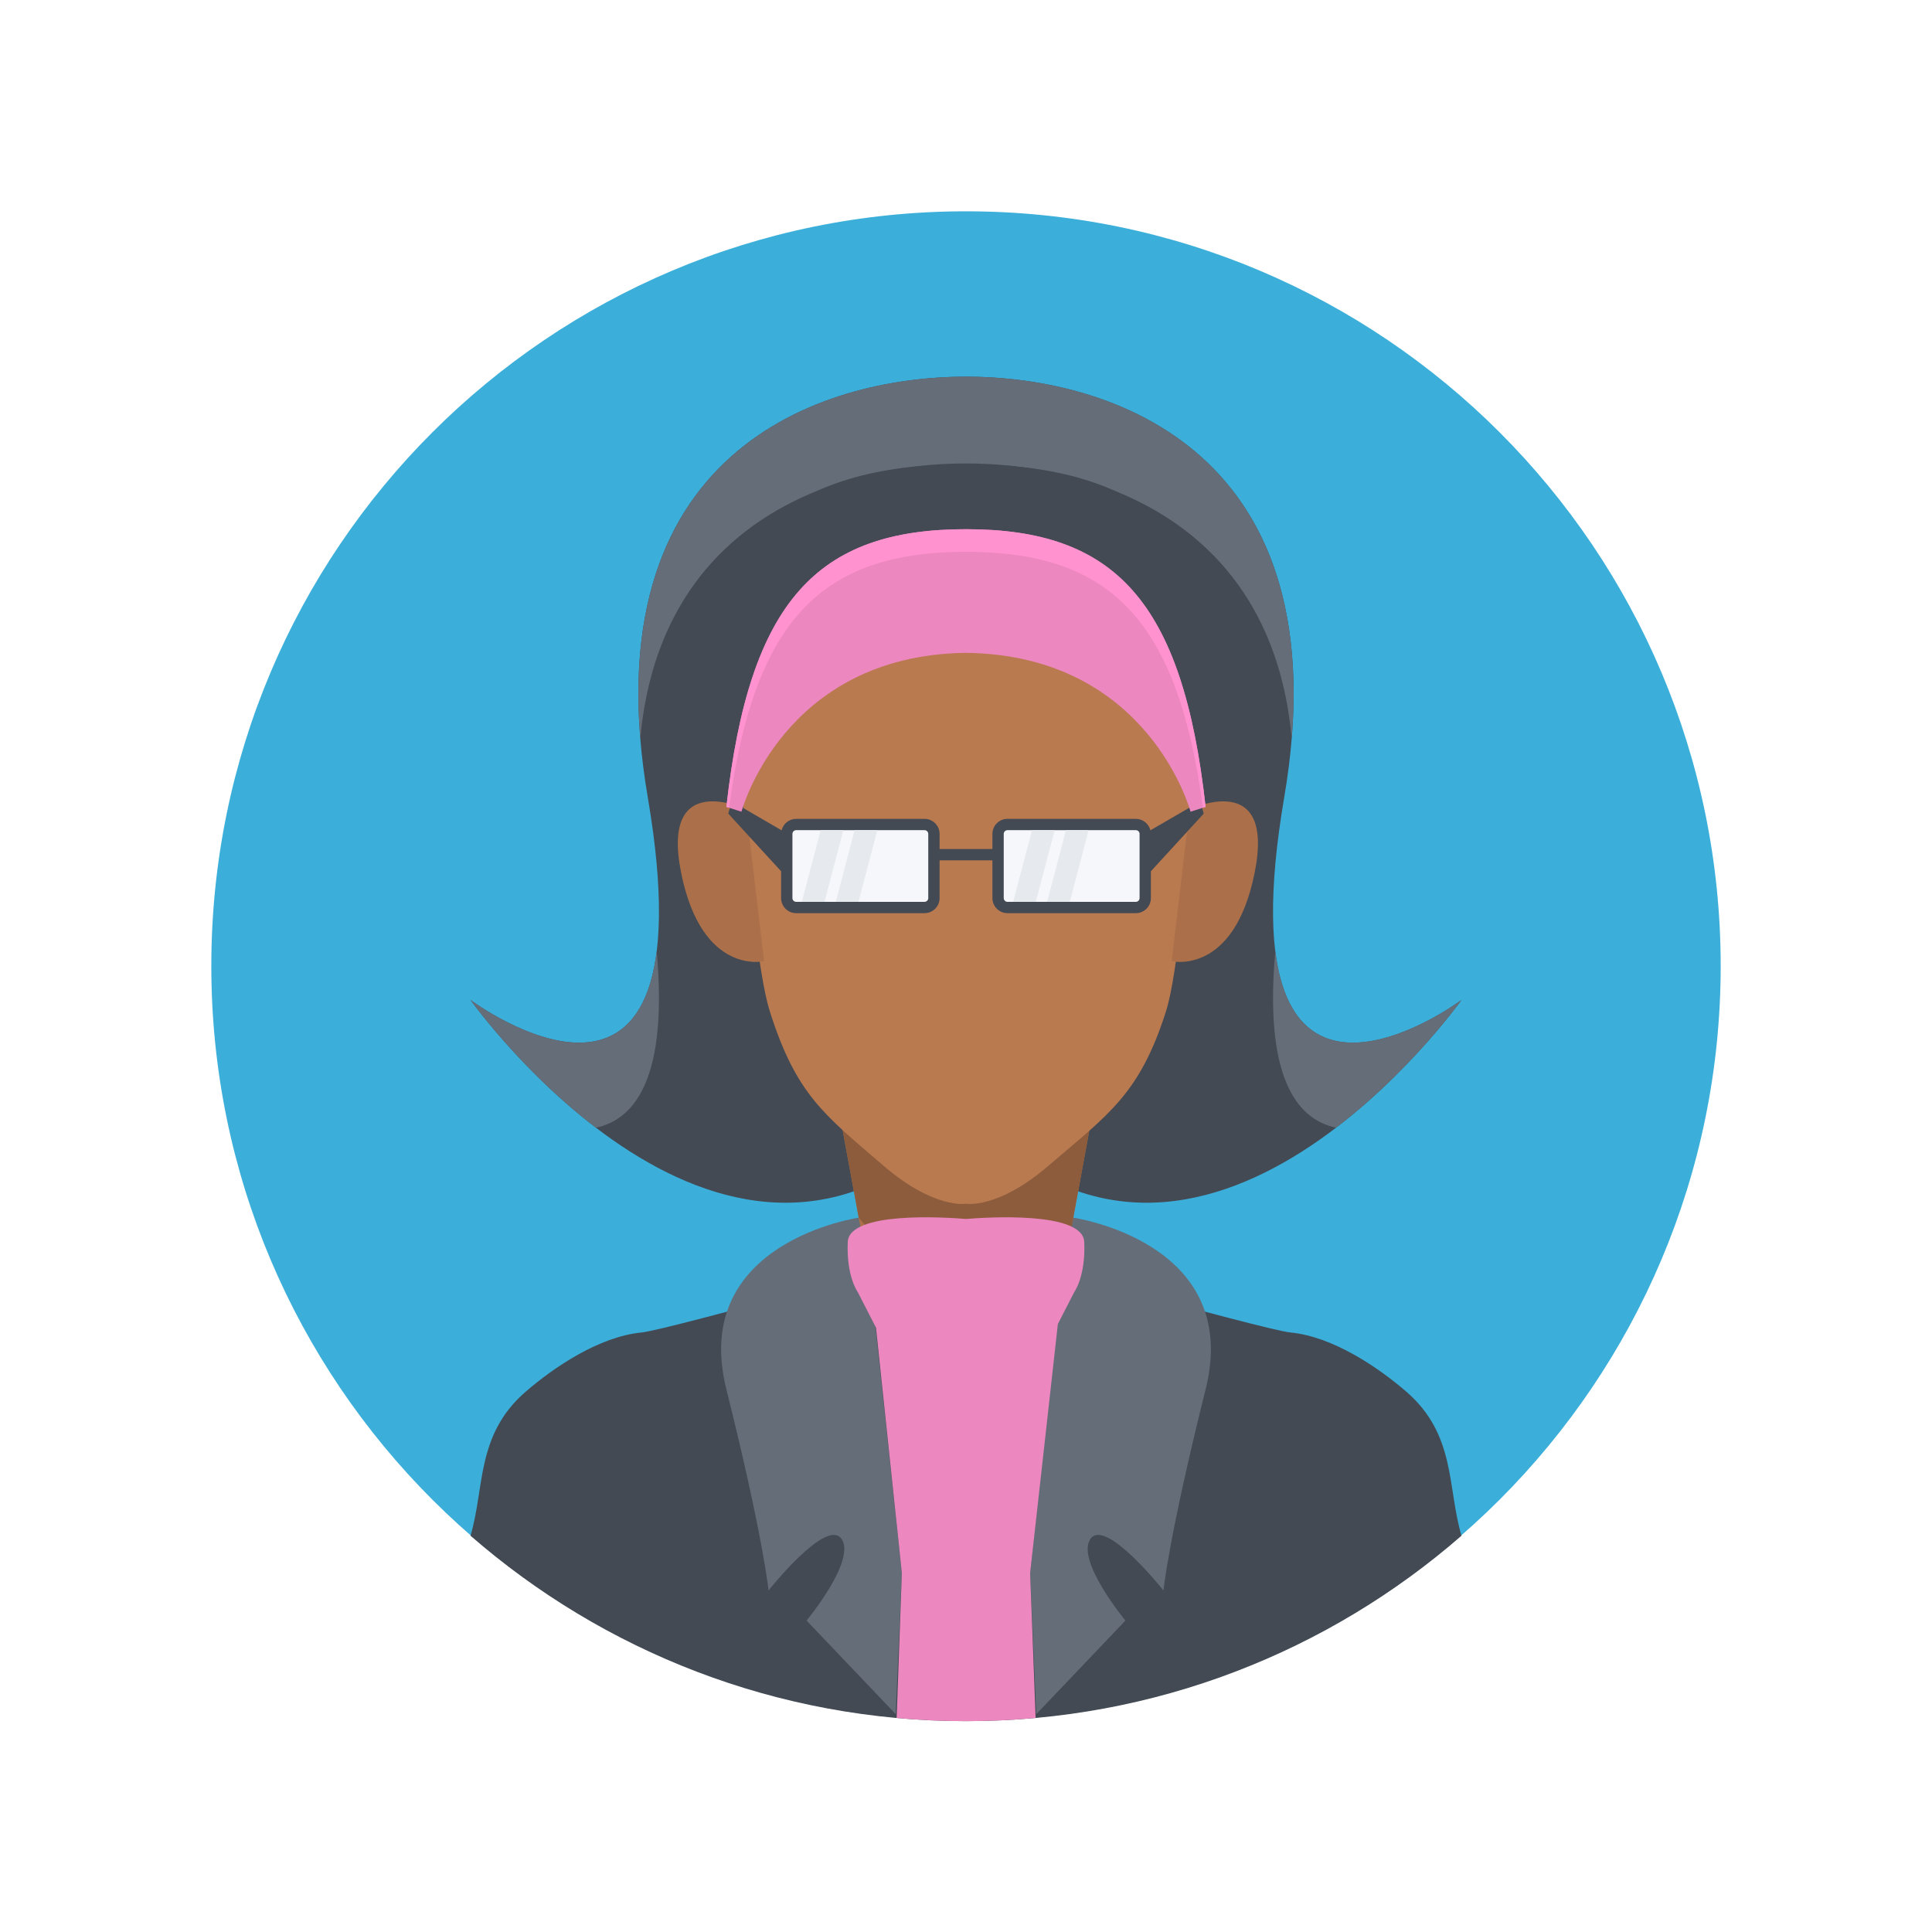 <?xml version="1.0" encoding="UTF-8" standalone="no"?>
<!-- Created with Inkscape (http://www.inkscape.org/) -->

<svg
   xmlns:dc="http://purl.org/dc/elements/1.1/"
   xmlns:cc="http://creativecommons.org/ns#"
   xmlns:rdf="http://www.w3.org/1999/02/22-rdf-syntax-ns#"
   xmlns:svg="http://www.w3.org/2000/svg"
   xmlns="http://www.w3.org/2000/svg"
   xmlns:sodipodi="http://sodipodi.sourceforge.net/DTD/sodipodi-0.dtd"
   xmlns:inkscape="http://www.inkscape.org/namespaces/inkscape"
   id="svg2"
   version="1.1"
   inkscape:version="0.48.5 r10040"
   width="640"
   height="640"
   xml:space="preserve"
   sodipodi:docname="人物.ai"><rect width="100%" height="100%" fill="#333333" stroke="none"/><defs
     id="defs6"><clipPath
       clipPathUnits="userSpaceOnUse"
       id="clipPath30"><path
         d="M 0,512 512,512 512,0 0,0 0,512 z"
         id="path32" /></clipPath></defs><sodipodi:namedview
     pagecolor="#ffffff"
     bordercolor="#666666"
     borderopacity="1"
     objecttolerance="10"
     gridtolerance="10"
     guidetolerance="10"
     inkscape:pageopacity="0"
     inkscape:pageshadow="2"
     inkscape:window-width="684"
     inkscape:window-height="480"
     id="namedview4"
     showgrid="false"
     inkscape:zoom="0.36875"
     inkscape:cx="320"
     inkscape:cy="320"
     inkscape:window-x="0"
     inkscape:window-y="25"
     inkscape:window-maximized="0"
     inkscape:current-layer="g10" /><g
     id="g10"
     inkscape:groupmode="layer"
     inkscape:label="人物"
     transform="matrix(1.25,0,0,-1.25,0,640)"><g
       id="g12"
       transform="translate(0,512)"><path
         d="M 0,0 0,-512 0,0 z"
         style="fill:#ffffff;fill-opacity:1;fill-rule:nonzero;stroke:none"
         id="path14" /></g><path
       d="M 0,0 512,0 512,512 0,512 0,0 z"
       style="fill:#ffffff;fill-opacity:1;fill-rule:nonzero;stroke:none"
       id="path16" /><path
       d="M 0,0 512,0 0,0 z"
       style="fill:#ffffff;fill-opacity:1;fill-rule:nonzero;stroke:none"
       id="path18" /><path
       d="m 0,511 512,0 0,1 -512,0 0,-1 z"
       style="fill:#ffffff;fill-opacity:1;fill-rule:nonzero;stroke:none"
       id="path20" /><g
       id="g22"
       transform="translate(0,512)"><path
         d="M 0,0 0,-1 0,0 z"
         style="fill:#ffffff;fill-opacity:1;fill-rule:nonzero;stroke:none"
         id="path24" /></g><g
       id="g26"><g
         id="g28"
         clip-path="url(#clipPath30)"><g
           id="g34"
           transform="translate(456,256)"><path
             d="m 0,0 c 0,-110.457 -89.543,-200 -200,-200 -110.457,0 -200,89.543 -200,200 0,110.457 89.543,200 200,200 C -89.543,200 0,110.457 0,0"
             style="fill:#3bafda;fill-opacity:1;fill-rule:nonzero;stroke:none"
             id="path36" /></g><g
           id="g38"
           transform="translate(340.332,300.692)"><path
             d="m 0,0 c 15.649,91.813 -46,111.489 -84.332,111.489 -38.332,0 -99.982,-19.676 -84.332,-111.489 17.334,-101.692 -46.977,-53.692 -46.977,-53.692 0,0 68.903,-96.955 131.309,-30.408 62.406,-66.547 131.309,30.408 131.309,30.408 0,0 -64.31,-48 -46.977,53.692"
             style="fill:#434a54;fill-opacity:1;fill-rule:nonzero;stroke:none"
             id="path40" /></g><g
           id="g42"
           transform="translate(354.065,213.144)"><path
             d="m 0,0 c 20.059,15.304 33.244,33.856 33.244,33.856 0,0 -43.703,-32.609 -49.34,12.918 C -19.047,13.776 -10.658,2.283 0,0"
             style="fill:#656d78;fill-opacity:1;fill-rule:nonzero;stroke:none"
             id="path44" /></g><g
           id="g46"
           transform="translate(157.935,213.144)"><path
             d="M 0,0 C 10.658,2.283 19.047,13.776 16.095,46.774 10.459,1.247 -33.244,33.856 -33.244,33.856 -33.244,33.856 -20.059,15.304 0,0"
             style="fill:#656d78;fill-opacity:1;fill-rule:nonzero;stroke:none"
             id="path48" /></g><g
           id="g50"
           transform="translate(256,389.182)"><path
             d="M 0,0 C 32.215,0 80.891,-13.904 86.32,-72.838 92.707,5.592 36.047,23 0,23 -36.047,23 -92.707,5.592 -86.32,-72.838 -80.891,-13.904 -32.215,0 0,0"
             style="fill:#656d78;fill-opacity:1;fill-rule:nonzero;stroke:none"
             id="path52" /></g><g
           id="g54"
           transform="translate(372.668,143.211)"><path
             d="m 0,0 c -7.354,6.355 -19.365,14.563 -30.666,15.666 -7.258,0.709 -86.002,23 -86.002,23 0,0 -78.744,-22.291 -86.002,-23 -11.302,-1.103 -23.313,-9.311 -30.666,-15.666 -13.235,-11.439 -10.854,-25.453 -14.641,-38.188 35.133,-30.605 81.055,-49.144 131.309,-49.144 50.254,0 96.176,18.539 131.309,49.144 C 10.854,-25.453 13.234,-11.439 0,0"
             style="fill:#434a54;fill-opacity:1;fill-rule:nonzero;stroke:none"
             id="path56" /></g><g
           id="g58"
           transform="translate(228.002,189.379)"><path
             d="m 0,0 c 0,0 -45.336,-6.252 -35.502,-45.584 9.834,-39.334 11.168,-53.291 11.168,-53.291 0,0 15.334,19.354 19.334,13.687 4,-5.667 -9.252,-21.656 -9.252,-21.656 L 9.369,-131.645 10.998,-94.25 2.367,-13.684 0,0 z"
             style="fill:#656d78;fill-opacity:1;fill-rule:nonzero;stroke:none"
             id="path60" /></g><g
           id="g62"
           transform="translate(283.999,189.379)"><path
             d="m 0,0 c 0,0 45.335,-6.252 35.501,-45.584 -9.834,-39.334 -11.166,-53.291 -11.166,-53.291 0,0 -15.335,19.354 -19.335,13.687 -4,-5.667 9.251,-21.656 9.251,-21.656 L -9.37,-131.645 -10.999,-94.25 -2.368,-13.684 0,0 z"
             style="fill:#656d78;fill-opacity:1;fill-rule:nonzero;stroke:none"
             id="path64" /></g><g
           id="g66"
           transform="translate(256,259)"><path
             d="m 0,0 -42.25,5.5 16.307,-88.734 c 0,0 3.666,-30.766 25.943,-30.766 22.277,0 25.943,30.766 25.943,30.766 L 42.25,5.5 0,0 z"
             style="fill:#ab7049;fill-opacity:1;fill-rule:nonzero;stroke:none"
             id="path68" /></g><g
           id="g70"
           transform="translate(290,249.5)"><path
             d="m 0,0 -69.525,-21.592 7.086,-38.555 c 10.66,-13.146 26.918,-25.187 50.957,-26.265 2.709,6.691 3.425,12.678 3.425,12.678 L 4.07,-7.744 C 1.686,-2.947 0,0 0,0"
             style="fill:#8c5c3c;fill-opacity:1;fill-rule:nonzero;stroke:none"
             id="path72" /></g><g
           id="g74"
           transform="translate(284.665,169.545)"><path
             d="M 0,0 C 0,0 3.084,4.176 2.667,13.332 2.294,21.527 -23.29,19.861 -28.665,19.42 -34.04,19.861 -59.624,21.527 -59.997,13.332 -60.413,4.176 -57.329,0 -57.329,0 l 4.807,-9.376 6.857,-65.04 -1.378,-38.414 c 6.052,-0.552 12.182,-0.836 18.378,-0.836 6.221,0 12.375,0.285 18.451,0.842 L -11.665,-74.416 -4.321,-8.43 0,0 z"
             style="fill:#ec87c0;fill-opacity:1;fill-rule:nonzero;stroke:none"
             id="path76" /></g><g
           id="g78"
           transform="translate(256,358)"><path
             d="m 0,0 -63,0 c 0,0 4.785,-94.465 11,-114 7,-22.001 14.237,-27.287 30.226,-41 C -8.366,-166.5 0,-165 0,-165 c 0,0 8.366,-1.5 21.774,10 C 37.763,-141.287 46,-136.001 53,-114 59.215,-94.465 63,0 63,0 L 0,0 z"
             style="fill:#ba7a50;fill-opacity:1;fill-rule:nonzero;stroke:none"
             id="path80" /></g><g
           id="g82"
           transform="translate(197.75,297.5)"><path
             d="m 0,0 c 0,0 -22.743,10.911 -17.273,-16.638 5.467,-27.55 22.017,-23.583 22.017,-23.583 L 0,0 z"
             style="fill:#ab7049;fill-opacity:1;fill-rule:nonzero;stroke:none"
             id="path84" /></g><g
           id="g86"
           transform="translate(315.25,297.5)"><path
             d="M 0,0 C 0,0 22.743,10.911 17.273,-16.638 11.806,-44.188 -4.744,-40.221 -4.744,-40.221 L 0,0 z"
             style="fill:#ab7049;fill-opacity:1;fill-rule:nonzero;stroke:none"
             id="path88" /></g><g
           id="g90"
           transform="translate(319,296.379)"><path
             d="m 0,0 -0.902,3.254 -13.228,-7.67 c -0.433,1.741 -1.995,3.037 -3.87,3.037 l -34,0 c -2.209,0 -4,-1.791 -4,-4 l 0,-4 -14,0 0,4 c 0,2.209 -1.791,4 -4,4 l -34,0 c -1.875,0 -3.438,-1.296 -3.87,-3.037 L -125.098,3.254 -126,0 l 14,-15.273 0,-7.106 c 0,-2.209 1.791,-4 4,-4 l 34,0 c 2.209,0 4,1.791 4,4 l 0,10 14,0 0,-10 c 0,-2.209 1.791,-4 4,-4 l 34,0 c 2.209,0 4,1.791 4,4 l 0,7.106 L 0,0 z"
             style="fill:#434a54;fill-opacity:1;fill-rule:nonzero;stroke:none"
             id="path92" /></g><g
           id="g94"
           transform="translate(246,274)"><path
             d="m 0,0 c 0,-0.553 -0.447,-1 -1,-1 l -34,0 c -0.553,0 -1,0.447 -1,1 l 0,17 c 0,0.553 0.447,1 1,1 l 34,0 c 0.553,0 1,-0.447 1,-1 L 0,0 z"
             style="fill:#f5f7fa;fill-opacity:1;fill-rule:nonzero;stroke:none"
             id="path96" /></g><g
           id="g98"
           transform="translate(218.5,273)"><path
             d="M 0,0 -6,0 -1,19 5,19 0,0 z"
             style="fill:#e6e9ed;fill-opacity:1;fill-rule:nonzero;stroke:none"
             id="path100" /></g><g
           id="g102"
           transform="translate(227.5,273)"><path
             d="M 0,0 -6,0 -1,19 5,19 0,0 z"
             style="fill:#e6e9ed;fill-opacity:1;fill-rule:nonzero;stroke:none"
             id="path104" /></g><g
           id="g106"
           transform="translate(302,274)"><path
             d="m 0,0 c 0,-0.553 -0.447,-1 -1,-1 l -34,0 c -0.553,0 -1,0.447 -1,1 l 0,17 c 0,0.553 0.447,1 1,1 l 34,0 c 0.553,0 1,-0.447 1,-1 L 0,0 z"
             style="fill:#f5f7fa;fill-opacity:1;fill-rule:nonzero;stroke:none"
             id="path108" /></g><g
           id="g110"
           transform="translate(274.5,273)"><path
             d="M 0,0 -6,0 -1,19 5,19 0,0 z"
             style="fill:#e6e9ed;fill-opacity:1;fill-rule:nonzero;stroke:none"
             id="path112" /></g><g
           id="g114"
           transform="translate(283.5,273)"><path
             d="M 0,0 -6,0 -1,19 5,19 0,0 z"
             style="fill:#e6e9ed;fill-opacity:1;fill-rule:nonzero;stroke:none"
             id="path116" /></g><g
           id="g118"
           transform="translate(256,389)"><path
             d="M 0,0 C -99,0 -59.834,-92.066 -59.834,-92.066 -42.002,-25.799 0,-37.667 0,-37.667 c 0,0 42.002,11.868 59.834,-54.399 C 59.834,-92.066 99,0 0,0"
             style="fill:#434a54;fill-opacity:1;fill-rule:nonzero;stroke:none"
             id="path120" /></g><g
           id="g122"
           transform="translate(256,371.758)"><path
             d="m 0,0 c -39.332,0 -57.428,-18.941 -63.5,-73.592 l 3.999,-1.278 c 0,0 11.022,41.53 59.501,42.099 48.479,-0.569 59.502,-42.099 59.502,-42.099 l 3.998,1.278 C 57.428,-18.941 39.334,0 0,0"
             style="fill:#ec87c0;fill-opacity:1;fill-rule:nonzero;stroke:none"
             id="path124" /></g><g
           id="g126"
           transform="translate(256,365.758)"><path
             d="m 0,0 c 37.912,0 56.088,-17.61 62.789,-67.818 l 0.711,0.226 C 57.428,-12.941 39.334,6 0,6 -39.332,6 -57.428,-12.941 -63.5,-67.592 l 0.711,-0.226 C -56.088,-17.61 -37.912,0 0,0"
             style="fill:#ff92cf;fill-opacity:1;fill-rule:nonzero;stroke:none"
             id="path128" /></g></g></g></g></svg>